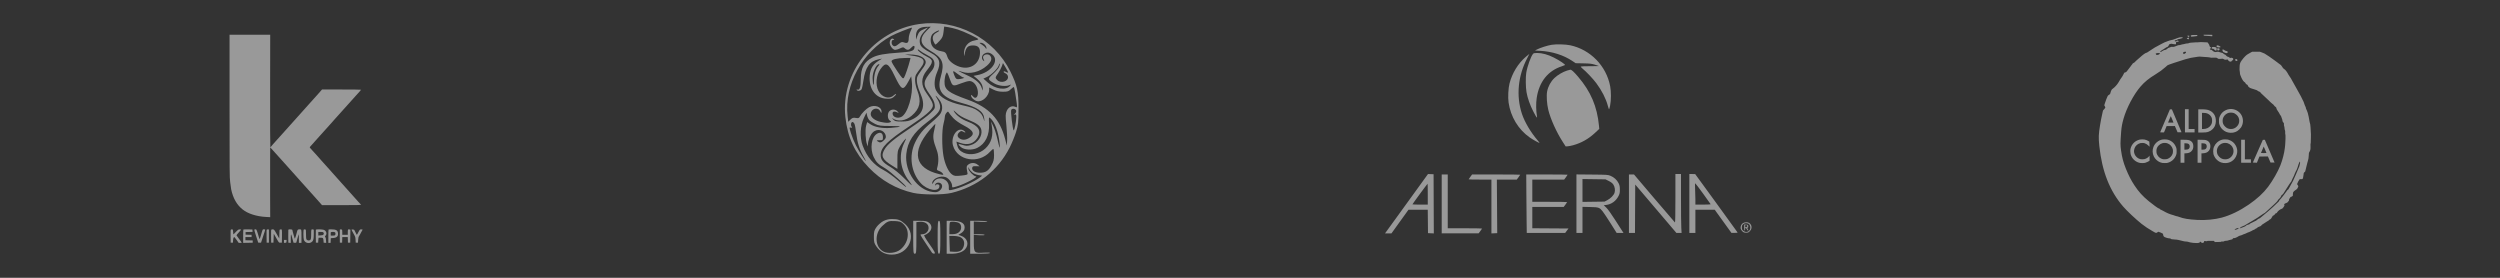 <svg width="1296" height="144" viewBox="0 0 1296 144" fill="none" xmlns="http://www.w3.org/2000/svg">
<rect x="0" y="0" width="1296" height="144" fill="#333333" stroke="none"/>
<g opacity="0.5">
<path fill-rule="evenodd" clip-rule="evenodd" d="M119 54.792C119 90.101 119.013 91.698 119.325 94.418C119.504 95.977 119.738 97.666 119.845 98.171C120.815 102.774 122.769 106.195 125.801 108.604C128.56 110.796 133.013 112.211 137.976 112.471L140.075 112.582L140.031 101.076C140.007 94.747 140.007 86.603 140.031 82.978L140.075 76.387L142.493 79.053C145.914 82.826 145.982 82.902 147.38 84.476C148.072 85.257 148.679 85.933 148.727 85.978C148.803 86.05 154.598 92.531 156.028 94.143C156.305 94.455 156.607 94.794 156.7 94.896C156.792 94.998 158.114 96.472 159.637 98.171C161.16 99.871 162.579 101.449 162.792 101.679C163.004 101.908 164.025 103.053 165.06 104.222L166.943 106.348L177.061 106.352C186.019 106.355 187.731 106.294 187.053 105.993C186.983 105.963 186.36 105.299 185.668 104.518C184.975 103.737 184.333 103.016 184.24 102.914C184.148 102.813 183.609 102.212 183.043 101.578C176.133 93.842 172.609 89.905 171.981 89.219C171.889 89.119 171.36 88.518 170.806 87.885C169.724 86.649 168.748 85.565 167.513 84.227C166.843 83.502 166.115 82.683 163.585 79.811C163.308 79.497 162.648 78.776 162.119 78.211C161.591 77.645 161.01 76.994 160.829 76.765C160.5 76.35 160.5 76.348 160.866 75.942C161.068 75.718 161.8 74.898 162.493 74.119C163.186 73.339 163.828 72.621 163.921 72.522C164.058 72.375 165.779 70.453 166.439 69.708C166.721 69.391 169.45 66.366 169.63 66.172C169.722 66.072 170.289 65.44 170.89 64.766C171.49 64.093 172.057 63.461 172.149 63.361C172.241 63.261 172.574 62.879 172.889 62.512C173.204 62.144 174.079 61.167 174.835 60.34C175.591 59.514 176.505 58.499 176.866 58.086C177.227 57.672 177.563 57.296 177.612 57.251C177.661 57.205 178.943 55.776 180.461 54.077C181.979 52.378 183.262 50.95 183.311 50.904C183.36 50.858 183.966 50.181 184.657 49.4C185.349 48.62 186.198 47.68 186.545 47.313C186.891 46.945 187.176 46.588 187.177 46.519C187.178 46.45 182.623 46.394 177.055 46.394H166.931L166.401 47.02C165.683 47.869 165.105 48.521 164.367 49.317C164.027 49.684 162.238 51.676 160.393 53.743C158.548 55.81 156.999 57.539 156.952 57.584C156.904 57.63 155.356 59.359 153.512 61.426C151.667 63.493 150.118 65.222 150.068 65.268C150.018 65.314 149.041 66.403 147.897 67.689C146.753 68.975 145.47 70.404 145.045 70.863C144.62 71.322 143.706 72.336 143.013 73.115C142.321 73.895 141.614 74.684 141.443 74.869C141.272 75.054 140.942 75.45 140.709 75.748C140.477 76.047 140.22 76.291 140.138 76.291C140.051 76.291 140.006 64.087 140.032 47.146L140.075 18H129.537H119V54.792ZM119.71 119.018C119.546 119.124 119.507 119.936 119.542 122.485L119.588 125.814H120.175H120.763L120.814 124.648C120.86 123.575 121.134 122.891 121.517 122.891C121.579 122.891 122.101 123.567 122.676 124.394L123.722 125.897H124.561C125.54 125.897 125.596 126.073 123.907 123.825C123.223 122.915 122.634 122.088 122.597 121.988C122.56 121.887 123.095 121.214 123.785 120.491C124.476 119.769 124.995 119.102 124.937 119.011C124.88 118.919 124.519 118.879 124.135 118.922C123.54 118.988 123.288 119.156 122.436 120.05C121.885 120.628 121.322 121.217 121.183 121.359C120.958 121.589 120.922 121.474 120.847 120.291C120.767 119.026 120.744 118.964 120.343 118.922C120.113 118.898 119.828 118.942 119.71 119.018ZM126.169 118.989C126.105 119.053 126.053 120.635 126.053 122.505V125.906L128.53 125.86L131.007 125.814V125.229V124.644L129.118 124.597L127.228 124.55V123.72V122.891H128.824H130.419V122.312V121.734L128.866 121.686L127.312 121.638V120.97V120.302L129.127 120.254L130.942 120.207L130.891 119.586L130.839 118.966L128.562 118.919C127.31 118.894 126.233 118.925 126.169 118.989ZM131.837 119.096C131.792 119.214 132.233 120.774 132.817 122.562L133.88 125.814H134.597H135.313L136.032 123.642C137.166 120.217 137.472 119.243 137.472 119.056C137.472 118.96 137.184 118.882 136.831 118.882C136.108 118.882 136.213 118.666 135.187 122.264C134.932 123.16 134.663 123.893 134.589 123.893C134.516 123.893 134.408 123.686 134.35 123.433C134.064 122.184 133.041 119.118 132.875 119.01C132.569 118.811 131.927 118.865 131.837 119.096ZM138.35 119.018C138.186 119.124 138.147 119.936 138.182 122.485L138.228 125.814H138.815H139.403V122.39V118.966L138.983 118.922C138.752 118.898 138.467 118.942 138.35 119.018ZM140.701 119.022C140.537 119.125 140.498 119.934 140.533 122.485L140.579 125.814H141.166H141.754L141.838 123.475L141.922 121.137L142.578 122.306C142.938 122.949 143.548 124.001 143.933 124.644C144.632 125.811 144.635 125.814 145.377 125.814H146.12L146.166 122.427C146.215 118.749 146.208 118.719 145.285 118.95C144.872 119.053 144.87 119.063 144.824 121.348L144.777 123.642L144.334 122.891C144.09 122.477 143.684 121.763 143.432 121.304C142.582 119.76 142.292 119.301 142.032 119.091C141.741 118.856 141.023 118.818 140.701 119.022ZM149.47 119.096C149.424 119.213 149.408 120.773 149.433 122.561L149.479 125.814L150.109 125.865L150.738 125.917V123.619C150.738 121.182 150.86 120.968 151.296 122.64C151.44 123.191 151.695 124.131 151.863 124.728L152.169 125.814L152.859 125.864C153.406 125.904 153.568 125.851 153.639 125.613C153.689 125.448 153.959 124.458 154.241 123.414C154.522 122.369 154.794 121.473 154.844 121.423C154.895 121.373 154.936 122.359 154.936 123.614V125.897H155.608H156.28V122.491C156.28 118.746 156.319 118.879 155.217 118.885C154.456 118.888 154.254 119.072 154.005 119.989C153.884 120.437 153.623 121.404 153.425 122.139C153.038 123.58 152.839 123.937 152.696 123.45C151.986 121.039 151.578 119.537 151.578 119.334C151.578 119.009 151.219 118.882 150.299 118.882C149.847 118.882 149.52 118.966 149.47 119.096ZM157.497 118.993C157.224 119.102 157.208 123.096 157.476 124.155C157.946 126.013 160.435 126.634 161.834 125.243C162.49 124.59 162.659 123.775 162.66 121.265L162.661 119.055L162.242 118.951C161.363 118.731 161.318 118.849 161.315 121.341C161.312 123.877 161.182 124.357 160.427 124.606C159.811 124.81 158.99 124.477 158.785 123.939C158.7 123.718 158.631 122.535 158.631 121.311C158.631 119.435 158.589 119.069 158.365 118.983C158.063 118.868 157.801 118.871 157.497 118.993ZM163.744 119.096C163.698 119.213 163.682 120.773 163.707 122.561L163.753 125.814H164.34H164.928L165.012 124.517C165.058 123.804 165.153 123.222 165.222 123.223C165.291 123.224 165.745 123.226 166.23 123.227C167.476 123.231 167.601 123.354 167.699 124.68L167.783 125.814L168.435 125.867L169.087 125.92L169.009 124.574C168.953 123.62 168.846 123.137 168.641 122.911C168.366 122.609 168.373 122.571 168.781 122.133C169.699 121.148 169.096 119.469 167.694 119.104C166.626 118.826 163.85 118.82 163.744 119.096ZM170.33 118.993C170.268 119.055 170.218 120.633 170.218 122.501V125.897H170.798H171.379L171.428 124.686L171.477 123.475L172.661 123.392C174.595 123.255 175.351 122.536 175.22 120.957C175.088 119.373 174.276 118.905 171.631 118.889C170.977 118.885 170.391 118.932 170.33 118.993ZM176.17 119.096C176.125 119.213 176.108 120.773 176.134 122.561L176.179 125.814H176.767H177.355L177.403 124.352L177.452 122.891H178.866H180.28L180.329 124.352L180.377 125.814H180.965H181.553L181.598 122.435L181.644 119.057L181.221 118.952C180.407 118.749 180.293 118.924 180.293 120.38V121.721H178.866H177.439V120.403C177.439 119.355 177.384 119.064 177.173 118.983C176.733 118.816 176.258 118.869 176.17 119.096ZM182.238 119.027C182.199 119.091 182.631 119.968 183.2 120.975C184.211 122.764 184.237 122.842 184.321 124.31L184.408 125.814H184.995H185.583L185.667 124.394C185.737 123.212 185.829 122.856 186.213 122.268C186.467 121.879 186.675 121.52 186.675 121.469C186.675 121.419 186.973 120.854 187.337 120.214L188 119.051L187.589 118.948C186.765 118.743 186.453 118.989 185.772 120.387C185.414 121.121 185.068 121.721 185.004 121.721C184.94 121.721 184.651 121.214 184.363 120.594C184.075 119.974 183.768 119.363 183.68 119.236C183.513 118.993 182.363 118.826 182.238 119.027ZM167.603 120.481C167.929 120.805 167.94 121.224 167.633 121.641C167.452 121.889 167.134 121.974 166.206 122.026L165.012 122.093V121.156V120.218H166.176C167.009 120.218 167.414 120.293 167.603 120.481ZM173.587 120.391C173.806 120.508 173.911 120.739 173.91 121.101C173.905 121.988 173.711 122.135 172.534 122.137L171.477 122.139L171.425 121.41C171.396 121.009 171.412 120.577 171.462 120.45C171.569 120.171 173.095 120.129 173.587 120.391ZM147.212 125.155V125.917L147.842 125.865C148.453 125.815 148.473 125.793 148.523 125.104L148.575 124.394H147.893H147.212V125.155Z" fill="white"/>
</g>
<g opacity="0.5">
<path fill-rule="evenodd" clip-rule="evenodd" d="M1142.3 18.129C1142.3 18.201 1142.36 18.32 1142.45 18.393C1142.58 18.511 1142.76 18.534 1143.89 18.576C1144.6 18.602 1145.36 18.656 1145.58 18.694C1145.79 18.733 1146.17 18.766 1146.41 18.769L1146.86 18.774V18.432V18.09L1146.48 18.045C1146.28 18.021 1145.25 18 1144.2 18C1142.4 17.999 1142.3 18.006 1142.3 18.129ZM1136.11 18.249C1136.06 18.305 1135.96 18.352 1135.89 18.352C1135.7 18.352 1135.64 18.587 1135.76 18.826C1135.83 18.985 1135.89 19.016 1136.06 18.997C1136.18 18.985 1136.58 18.959 1136.95 18.94C1137.32 18.921 1137.66 18.876 1137.7 18.84C1137.73 18.804 1138.01 18.774 1138.32 18.774C1138.94 18.774 1139.09 18.689 1139.09 18.347V18.14L1137.65 18.143C1136.47 18.145 1136.19 18.165 1136.11 18.249ZM1133.89 18.584C1133.89 18.635 1133.99 18.777 1134.12 18.901C1134.3 19.072 1134.42 19.126 1134.62 19.126H1134.89V18.809V18.492H1134.39C1134.02 18.492 1133.89 18.517 1133.89 18.584ZM1129.98 19.373C1129.32 19.517 1128.71 19.728 1127.68 20.158C1126.85 20.504 1126.02 20.735 1124.84 20.954C1124.58 21.001 1124.17 21.145 1123.91 21.274C1123.66 21.404 1123.24 21.561 1122.99 21.624C1122.73 21.687 1122.31 21.848 1122.06 21.982C1121.8 22.116 1121.05 22.499 1120.38 22.833C1117.96 24.047 1115.93 25.25 1114.02 26.597C1113.17 27.192 1112.87 27.368 1112.69 27.368C1112.27 27.368 1110.74 28.468 1109.27 29.835C1108.8 30.272 1108.06 30.913 1107.63 31.261C1107.19 31.614 1106.79 32 1106.72 32.136C1106.62 32.322 1106.47 32.433 1106.1 32.603C1105.64 32.813 1105.6 32.855 1105.35 33.311C1105.2 33.577 1104.99 33.844 1104.89 33.903C1104.78 33.965 1104.64 34.147 1104.57 34.334C1104.49 34.525 1104.21 34.892 1103.89 35.23C1103.6 35.545 1103.18 36.08 1102.96 36.42C1102.52 37.119 1102.12 37.455 1101.58 37.595L1101.23 37.684L1100.74 38.672C1100.43 39.304 1100.08 39.874 1099.78 40.258C1099.35 40.809 1099.1 41.206 1098.26 42.653C1097.54 43.883 1096.22 45.347 1095.19 46.033C1094.89 46.24 1094.72 46.414 1094.6 46.653C1094.37 47.107 1094.09 47.889 1093.99 48.369C1093.9 48.764 1093.9 48.771 1093.33 49.139C1092.88 49.429 1092.72 49.579 1092.6 49.832C1092.21 50.585 1091.53 52.375 1091.13 53.671L1090.86 54.582L1091.14 55.086C1091.29 55.363 1091.42 55.638 1091.42 55.696C1091.42 55.862 1090.75 56.76 1090.47 56.971C1090.26 57.129 1090.2 57.233 1090.13 57.568C1090.09 57.79 1089.91 58.591 1089.74 59.346C1089.34 61.102 1088.99 62.928 1088.68 64.841C1087.89 69.638 1087.83 71.383 1088.29 75.688C1089.69 88.883 1093.68 99.02 1100.67 107.103C1102.65 109.393 1107.2 113.669 1110.18 116.031C1111.88 117.378 1113.85 118.69 1115.8 119.776C1116.29 120.043 1116.83 120.359 1117.03 120.479C1117.3 120.655 1117.45 120.698 1117.76 120.698C1118.12 120.698 1118.17 120.676 1118.43 120.416C1118.6 120.25 1118.78 120.134 1118.88 120.134C1119.13 120.134 1121.08 120.957 1121.21 121.116C1121.28 121.193 1121.35 121.439 1121.38 121.663C1121.49 122.576 1121.76 122.828 1123.04 123.238C1123.72 123.456 1124.11 123.539 1124.57 123.566C1125.08 123.596 1125.21 123.627 1125.27 123.729C1125.4 123.976 1125.89 124.08 1127.23 124.145C1128.25 124.195 1128.7 124.252 1129.47 124.428C1130.75 124.723 1131.17 124.824 1131.93 125.027C1132.38 125.147 1132.76 125.199 1133.22 125.202C1133.63 125.204 1133.97 125.245 1134.13 125.312C1134.27 125.371 1134.78 125.517 1135.26 125.637C1136.17 125.863 1137.62 126.005 1138.98 126C1139.73 125.997 1140.32 125.822 1140.36 125.591C1140.44 125.186 1140.65 125.187 1141.05 125.593C1141.35 125.899 1141.38 125.91 1141.79 125.91C1142.17 125.91 1142.23 125.889 1142.39 125.701C1142.49 125.586 1142.59 125.361 1142.62 125.201L1142.67 124.911L1143 124.955C1143.92 125.078 1144.15 125.08 1144.19 124.965C1144.23 124.867 1144.45 124.853 1145.92 124.853H1147.61L1147.93 125.176L1148.25 125.498L1148.78 125.452C1149.37 125.4 1150.08 125.392 1150.75 125.428C1151.09 125.447 1151.22 125.425 1151.33 125.329C1151.44 125.229 1151.6 125.206 1152.18 125.206C1152.85 125.206 1152.9 125.194 1153.06 125.029C1153.21 124.871 1153.28 124.853 1153.77 124.853C1154.36 124.853 1155.22 124.667 1155.67 124.445C1155.82 124.371 1156.16 124.29 1156.43 124.266C1157.02 124.214 1157.33 124.056 1157.5 123.707C1157.63 123.446 1157.63 123.445 1158.07 123.445C1158.42 123.445 1158.65 123.388 1159.22 123.151C1159.61 122.989 1160.04 122.767 1160.17 122.659C1160.51 122.37 1160.73 122.27 1161.49 122.075C1162.17 121.901 1162.47 121.78 1162.82 121.543C1162.92 121.477 1163.14 121.4 1163.32 121.373C1163.5 121.347 1163.8 121.235 1164 121.127C1164.51 120.843 1165.4 120.465 1166.09 120.237C1166.42 120.129 1166.89 119.915 1167.12 119.761C1167.55 119.475 1168.21 119.163 1168.68 119.011C1168.83 118.964 1168.98 118.865 1169.02 118.791C1169.11 118.636 1169.45 118.444 1169.64 118.444C1169.71 118.444 1169.93 118.286 1170.12 118.093C1170.39 117.821 1170.58 117.71 1170.94 117.594C1171.71 117.347 1172.13 117.122 1172.28 116.87C1172.46 116.576 1172.61 116.458 1173.87 115.681C1174.43 115.328 1175.06 114.919 1175.27 114.773C1175.47 114.626 1175.72 114.485 1175.82 114.459C1175.92 114.434 1176 114.39 1176 114.362C1176 114.234 1176.55 113.791 1176.81 113.704C1177.17 113.587 1177.52 113.157 1177.91 112.37C1178.14 111.903 1178.22 111.81 1178.45 111.718C1178.59 111.659 1178.76 111.611 1178.81 111.611C1178.87 111.611 1179.07 111.397 1179.25 111.136C1179.65 110.58 1179.67 110.567 1180 110.512C1180.21 110.477 1180.28 110.417 1180.43 110.143C1180.83 109.388 1181.98 108.494 1182.9 108.224C1183.17 108.146 1183.28 108.046 1183.74 107.44C1184.31 106.694 1184.36 106.534 1184.17 106.081C1184.07 105.847 1184.07 105.834 1184.26 105.705C1184.54 105.508 1185.12 105.229 1185.45 105.131C1185.64 105.076 1185.79 104.974 1185.86 104.853C1185.92 104.747 1186.12 104.522 1186.3 104.351C1186.6 104.063 1186.62 104.015 1186.62 103.684C1186.62 103.37 1186.67 103.248 1187.03 102.686C1187.43 102.066 1187.45 102.044 1187.76 101.997C1187.99 101.961 1188.15 101.878 1188.35 101.681L1188.62 101.414V100.735C1188.62 100.321 1188.65 99.966 1188.71 99.828C1188.9 99.39 1189.37 98.885 1189.79 98.685C1190 98.58 1190.37 98.316 1190.6 98.097C1190.94 97.77 1191.06 97.598 1191.25 97.123L1191.47 96.546L1191.32 96.242C1191.23 96.075 1191.08 95.835 1190.98 95.709L1190.81 95.479L1190.97 95.04C1191.2 94.412 1191.51 93.822 1191.87 93.315L1192.19 92.875H1192.82C1193.34 92.875 1193.47 92.851 1193.63 92.731C1193.84 92.564 1193.96 92.209 1193.96 91.728C1193.96 91.543 1194.01 91.277 1194.07 91.138C1194.13 90.996 1194.18 90.672 1194.18 90.398C1194.18 89.8 1194.35 89.43 1194.75 89.156C1194.9 89.051 1195.03 88.92 1195.03 88.865C1195.03 88.668 1195.55 86.558 1195.79 85.725C1195.93 85.26 1196.07 84.706 1196.1 84.493C1196.14 84.279 1196.26 83.835 1196.38 83.505C1196.68 82.654 1196.81 81.822 1196.87 80.407C1196.91 79.311 1196.94 79.151 1197.07 78.963C1197.67 78.116 1197.83 77.408 1197.77 75.833C1197.73 74.907 1197.74 74.601 1197.83 74.35C1197.9 74.118 1197.92 73.749 1197.91 72.976C1197.9 72.395 1197.93 71.634 1197.97 71.285C1198.05 70.627 1197.98 68.939 1197.78 66.003C1197.67 64.523 1197.63 64.231 1197.34 63.343C1197.25 63.043 1197.15 62.583 1197.14 62.322C1197.1 61.765 1196.61 59.438 1196.35 58.562C1196.16 57.928 1195.6 56.542 1195.42 56.269C1195.36 56.182 1195.32 55.981 1195.32 55.822C1195.32 55.514 1195.24 55.314 1195.02 55.081C1194.95 55.001 1194.79 54.605 1194.68 54.2C1194.56 53.796 1194.36 53.193 1194.22 52.861C1193.74 51.685 1192.04 48.458 1190.72 46.21C1189.65 44.401 1188.83 42.936 1188.35 41.983C1187.76 40.817 1187.42 40.254 1187 39.727C1186.81 39.496 1186.52 39.037 1186.34 38.708C1185.61 37.305 1184.82 36.254 1184.22 35.879C1183.68 35.537 1183.37 35.194 1183.02 34.533C1182.71 33.959 1182.26 33.491 1181.77 33.246C1181.58 33.152 1181.38 33.012 1181.33 32.934C1181.27 32.855 1181.02 32.66 1180.77 32.5C1180.52 32.34 1179.74 31.766 1179.04 31.224C1177.8 30.263 1174.6 28.089 1173.92 27.746C1173.73 27.652 1173.11 27.401 1172.54 27.189L1171.5 26.804H1169.54H1167.57L1166.76 27.231C1165.25 28.02 1164.68 28.406 1163.88 29.195C1162.71 30.343 1161.33 32.258 1161.29 32.781C1161.27 32.934 1161.23 33.131 1161.18 33.22C1161.07 33.424 1161.05 33.67 1161 35.2C1160.97 36.099 1160.98 36.49 1161.04 36.604C1161.09 36.691 1161.14 37.12 1161.16 37.558C1161.19 38.468 1161.36 39.039 1161.97 40.328C1162.62 41.67 1163.15 42.383 1163.73 42.679C1163.87 42.749 1163.96 42.874 1164.02 43.055C1164.12 43.39 1164.49 43.76 1164.86 43.884C1165.11 43.967 1165.15 44.024 1165.31 44.416C1165.41 44.692 1165.58 44.956 1165.76 45.126C1166.1 45.451 1166.96 45.893 1167.26 45.893C1167.37 45.893 1167.78 46.015 1168.15 46.166C1168.53 46.315 1169.08 46.497 1169.38 46.569C1169.76 46.664 1170 46.773 1170.23 46.958C1170.6 47.254 1171.02 47.474 1171.35 47.545C1171.6 47.597 1171.94 47.941 1171.94 48.138C1171.94 48.207 1172.17 48.426 1172.46 48.642C1172.74 48.853 1174.08 50.107 1175.43 51.429C1177.15 53.107 1177.97 53.861 1178.14 53.922C1178.32 53.985 1178.45 54.108 1178.61 54.361C1178.83 54.737 1179.61 55.503 1179.84 55.574C1179.93 55.603 1179.99 55.707 1180.02 55.896C1180.1 56.4 1180.35 56.921 1180.75 57.449C1181.21 58.065 1181.72 58.904 1181.89 59.346C1181.95 59.521 1182.12 59.76 1182.26 59.878C1182.46 60.051 1182.53 60.192 1182.64 60.616C1182.71 60.904 1182.87 61.342 1182.99 61.589C1183.14 61.902 1183.2 62.149 1183.2 62.401C1183.2 62.853 1183.39 63.257 1183.73 63.561C1183.99 63.789 1183.99 63.809 1183.99 64.265C1183.98 64.892 1184.02 65.287 1184.14 65.486C1184.22 65.627 1184.27 65.981 1184.37 67.059C1184.38 67.175 1184.45 67.397 1184.52 67.552C1184.64 67.789 1184.66 67.964 1184.64 68.653C1184.63 69.231 1184.66 69.543 1184.73 69.71C1184.81 69.901 1184.82 70.344 1184.8 71.99C1184.78 73.175 1184.73 74.13 1184.69 74.264C1184.65 74.392 1184.63 74.548 1184.66 74.61C1184.68 74.673 1184.67 74.965 1184.63 75.259C1184.59 75.553 1184.51 76.253 1184.45 76.815C1184.16 79.374 1183.22 83.041 1182.15 85.725C1180.89 88.909 1178.15 93.703 1175.83 96.787C1173.36 100.071 1170.09 103.08 1165.71 106.094C1161.13 109.242 1156.16 111.637 1151.77 112.806C1148.05 113.798 1143.4 114.241 1139.13 114.011C1134.59 113.766 1131.88 113.315 1129.57 112.422C1129.05 112.221 1128.63 112.104 1128.44 112.104C1128.25 112.104 1128.02 112.04 1127.82 111.932C1127.65 111.838 1127.19 111.678 1126.8 111.577C1124.85 111.075 1123.13 110.35 1121.28 109.259C1120.87 109.013 1120.36 108.759 1120.16 108.695C1119.94 108.622 1119.77 108.517 1119.71 108.416C1119.6 108.214 1119.28 108.019 1119.05 108.019C1118.78 108.019 1115.96 105.97 1113.86 104.247C1110.73 101.672 1108.64 99.361 1106.51 96.112C1104.74 93.432 1103.47 90.944 1102.05 87.437C1100.76 84.263 1100.04 81.534 1099.55 77.977C1099.15 75.169 1099.16 74.342 1099.61 68.257C1099.8 65.755 1100.1 64.14 1100.86 61.459C1102.42 55.967 1106.13 48.949 1109.62 44.91C1111.75 42.437 1114.02 40.591 1117.59 38.435C1119.47 37.302 1121.11 36.097 1122.61 34.747C1123.1 34.311 1123.57 33.896 1123.66 33.826C1123.94 33.601 1129.11 31.856 1132.75 30.757C1134.85 30.122 1136.71 29.731 1138.52 29.545C1138.97 29.499 1139.37 29.433 1139.41 29.4C1139.51 29.305 1140.9 29.331 1141.76 29.445C1142.19 29.502 1142.88 29.55 1143.29 29.553C1143.71 29.555 1144.19 29.587 1144.36 29.624C1144.54 29.661 1144.94 29.708 1145.25 29.729C1145.56 29.749 1145.86 29.805 1145.92 29.852C1146.02 29.935 1146.21 29.938 1148.44 29.882C1148.85 29.871 1149.01 29.895 1149.11 29.983C1149.19 30.045 1149.37 30.135 1149.51 30.182C1149.66 30.229 1149.81 30.328 1149.85 30.402C1149.92 30.522 1150.01 30.537 1150.67 30.537C1151.07 30.537 1151.57 30.501 1151.76 30.457C1152.19 30.359 1152.34 30.392 1152.87 30.711C1153.25 30.936 1153.34 30.96 1153.81 30.96C1154.1 30.96 1154.35 30.928 1154.38 30.89C1154.45 30.773 1154.81 30.81 1154.93 30.947C1155 31.017 1155.09 31.168 1155.13 31.282C1155.17 31.407 1155.35 31.578 1155.56 31.717C1155.85 31.901 1156 31.946 1156.3 31.946C1156.69 31.946 1156.83 31.862 1156.86 31.615C1156.87 31.545 1157.06 31.392 1157.27 31.275L1157.65 31.061L1157.68 30.657C1157.69 30.319 1157.68 30.248 1157.57 30.216C1157.5 30.195 1157.32 30.116 1157.18 30.041C1156.86 29.874 1156.53 29.865 1156.3 30.017C1156.13 30.125 1156.11 30.121 1155.87 29.912C1155.55 29.629 1155.14 29.425 1154.79 29.37C1154.55 29.332 1154.42 29.236 1153.99 28.769C1153.56 28.304 1153.44 28.213 1153.26 28.213C1153.09 28.213 1152.96 28.139 1152.74 27.91C1152.32 27.467 1152.27 27.444 1151.65 27.335C1151.34 27.281 1150.86 27.139 1150.6 27.02C1150.04 26.772 1149.72 26.751 1148.99 26.916C1148.58 27.008 1148.43 27.013 1148.14 26.944C1147.7 26.841 1147.01 26.409 1146.76 26.081C1146.6 25.871 1146.52 25.831 1146.21 25.801C1145.98 25.779 1145.8 25.716 1145.7 25.625C1145.51 25.436 1145.59 25.208 1145.86 25.15C1145.97 25.125 1146.12 25.042 1146.19 24.965C1146.35 24.783 1146.28 24.655 1145.84 24.374C1145.58 24.206 1145.5 24.112 1145.47 23.916C1145.38 23.382 1145.09 22.817 1144.61 22.255L1144.38 21.979L1143.39 21.926C1140.99 21.798 1140.57 21.793 1139.96 21.883C1139.38 21.969 1139.03 21.982 1138.24 21.948C1137.94 21.935 1137.22 21.988 1135.63 22.14C1135.21 22.181 1134.9 22.253 1134.71 22.355C1134.53 22.453 1134.3 22.507 1134.07 22.507C1133.64 22.507 1132.83 22.639 1132.64 22.742C1132.56 22.783 1132.34 22.842 1132.14 22.871C1131.95 22.901 1131.59 22.954 1131.36 22.989C1131.12 23.023 1130.83 23.1 1130.71 23.159C1130.44 23.298 1129.83 23.423 1129.43 23.423C1129.21 23.423 1128.97 23.494 1128.68 23.638C1128.44 23.757 1127.92 23.961 1127.52 24.093C1126.85 24.316 1126.75 24.33 1126.16 24.292C1125.52 24.253 1125.51 24.255 1125.03 24.507C1124.76 24.651 1124.45 24.761 1124.32 24.761C1124.15 24.761 1124.02 24.822 1123.87 24.98C1123.76 25.1 1123.46 25.34 1123.22 25.513C1122.86 25.771 1122.69 25.84 1122.31 25.893C1122.02 25.934 1121.74 26.026 1121.58 26.133C1121.43 26.228 1121.2 26.344 1121.06 26.39C1120.92 26.436 1120.71 26.58 1120.58 26.709C1120.33 26.955 1120.15 26.998 1119.91 26.868C1119.77 26.793 1119.77 26.787 1119.97 26.579C1120.23 26.307 1121.04 25.76 1121.61 25.478C1121.85 25.358 1122.1 25.186 1122.18 25.096C1122.25 25.006 1122.41 24.889 1122.54 24.837C1122.67 24.785 1122.9 24.651 1123.06 24.54C1123.21 24.43 1123.4 24.339 1123.48 24.339C1123.72 24.339 1124.04 23.994 1124.31 23.459L1124.57 22.943L1125.06 22.788C1125.57 22.624 1125.65 22.626 1126.51 22.827C1126.79 22.891 1127.24 22.948 1127.51 22.954L1128.01 22.965L1128.03 22.419C1128.06 21.745 1128.15 21.651 1128.81 21.67C1129.3 21.685 1129.4 21.644 1129.4 21.42C1129.4 21.197 1129.24 21.088 1128.86 21.046C1128.57 21.012 1128.52 21.029 1128.3 21.265C1128.16 21.406 1128 21.521 1127.94 21.521C1127.81 21.521 1127.26 21.31 1127.26 21.26C1127.26 21.241 1127.36 21.134 1127.48 21.021C1127.65 20.867 1127.77 20.817 1127.98 20.817C1128.29 20.817 1128.72 20.63 1128.93 20.402C1129.04 20.284 1129.15 20.253 1129.48 20.253C1129.7 20.253 1129.91 20.222 1129.93 20.183C1129.96 20.144 1130.05 20.113 1130.13 20.113C1130.22 20.113 1130.41 20.049 1130.56 19.972C1130.7 19.894 1130.93 19.831 1131.07 19.831C1131.42 19.831 1131.71 19.489 1131.44 19.387C1131.18 19.288 1130.39 19.28 1129.98 19.373ZM1134.25 19.591C1133.83 19.703 1133.59 19.863 1133.65 20.002C1133.7 20.144 1134.16 20.324 1134.46 20.324H1134.74V19.901C1134.74 19.669 1134.72 19.481 1134.69 19.483C1134.66 19.486 1134.46 19.534 1134.25 19.591ZM1149.23 23.566C1149.09 23.619 1149.07 23.684 1149.07 23.947C1149.07 24.223 1149.09 24.278 1149.26 24.364C1149.65 24.56 1150.02 24.62 1150.58 24.575C1151.09 24.534 1151.13 24.517 1151.13 24.377C1151.13 24.193 1150.86 23.982 1150.26 23.7C1149.81 23.49 1149.51 23.452 1149.23 23.566ZM1146.7 24.485C1146.62 24.572 1146.57 24.734 1146.57 24.938V25.255H1146.99C1147.4 25.255 1147.41 25.255 1147.95 25.747C1148.38 26.131 1148.55 26.241 1148.72 26.241C1148.89 26.241 1148.95 26.199 1149.03 25.996C1149.14 25.751 1149.17 25.137 1149.1 24.857C1149.02 24.573 1148.23 24.337 1147.39 24.345C1146.93 24.35 1146.8 24.375 1146.7 24.485ZM1149.42 25.497C1149.42 25.886 1149.45 25.966 1149.58 26.061C1149.81 26.221 1150.13 26.195 1150.4 25.991C1150.59 25.842 1150.63 25.764 1150.63 25.544C1150.63 25.151 1150.48 25.043 1149.9 25.043H1149.42V25.497ZM1152.09 25.784C1152.02 25.952 1152.2 26.535 1152.38 26.78C1152.49 26.914 1152.69 27.051 1152.9 27.123C1153.08 27.19 1153.41 27.323 1153.62 27.42C1154.03 27.611 1154.36 27.606 1154.67 27.404C1154.8 27.319 1154.84 27.231 1154.84 27.019C1154.84 26.708 1154.69 26.522 1154.45 26.522C1154.06 26.522 1153.09 26.081 1152.85 25.792C1152.72 25.639 1152.14 25.633 1152.09 25.784ZM1133.2 26.916C1133.31 27.192 1133.24 27.337 1132.85 27.632C1132.55 27.865 1132.4 27.931 1132.19 27.931C1131.7 27.931 1131.46 27.419 1131.83 27.145C1132.24 26.832 1133.11 26.686 1133.2 26.916ZM1119.6 27.773C1119.42 28.194 1119.07 28.38 1118.29 28.471C1117.96 28.51 1117.94 28.501 1117.72 28.24C1117.48 27.951 1117.44 27.79 1117.6 27.79C1117.65 27.79 1117.77 27.728 1117.86 27.652C1118.01 27.532 1118.14 27.513 1118.87 27.511L1119.71 27.509L1119.6 27.773ZM1158.81 30.655C1158.72 30.744 1158.76 31.282 1158.87 31.437C1158.96 31.569 1159.05 31.594 1159.4 31.594H1159.83V31.247C1159.83 30.956 1159.8 30.876 1159.64 30.754C1159.46 30.611 1158.91 30.547 1158.81 30.655ZM1155.87 56.53C1155.09 56.612 1154.5 56.783 1153.73 57.158C1152.46 57.779 1151.53 58.698 1150.92 59.945C1150.39 61.02 1150.31 61.362 1150.32 62.727C1150.32 63.809 1150.33 63.931 1150.52 64.488C1150.88 65.56 1151.36 66.341 1152.11 67.066C1153.24 68.175 1154.58 68.754 1156.19 68.832C1157.5 68.897 1158.63 68.622 1159.79 67.951C1160.35 67.626 1161.32 66.694 1161.73 66.093C1163 64.198 1163.09 61.639 1161.95 59.628C1160.77 57.544 1158.29 56.28 1155.87 56.53ZM1132.68 62.622V68.644H1135.17H1137.67V67.764V66.883H1136.13H1134.6V61.741V56.599H1133.64H1132.68V62.622ZM1124.88 56.723C1124.7 57.016 1119.79 68.541 1119.83 68.581C1119.9 68.65 1121.75 68.688 1121.82 68.622C1121.85 68.594 1122.16 67.85 1122.52 66.97L1123.17 65.369L1125.31 65.35L1127.45 65.332L1128.15 66.953L1128.85 68.574H1129.87C1130.43 68.574 1130.9 68.561 1130.9 68.546C1130.9 68.531 1129.78 65.86 1128.41 62.611L1125.92 56.705L1125.42 56.684C1125.15 56.673 1124.9 56.691 1124.88 56.723ZM1139.59 62.692V68.715L1141.25 68.714C1143.19 68.714 1144 68.616 1144.93 68.27C1145.84 67.932 1146.31 67.634 1147 66.954C1147.89 66.073 1148.31 65.286 1148.58 63.999C1148.84 62.754 1148.69 61.097 1148.2 60.014C1147.68 58.842 1146.67 57.837 1145.47 57.298C1144.42 56.829 1143.32 56.671 1141.1 56.67L1139.59 56.67V62.692ZM1157.54 58.468C1158.26 58.638 1158.94 59.025 1159.55 59.625C1160.39 60.456 1160.82 61.464 1160.82 62.614C1160.82 63.791 1160.41 64.763 1159.55 65.618C1158.67 66.484 1157.72 66.881 1156.51 66.881C1155.29 66.881 1154.36 66.486 1153.45 65.583C1152.57 64.713 1152.2 63.846 1152.2 62.622C1152.2 61.889 1152.33 61.334 1152.64 60.711C1153.17 59.65 1154.31 58.747 1155.46 58.47C1156.01 58.339 1156.98 58.338 1157.54 58.468ZM1143.46 58.604C1144.55 58.797 1145.53 59.407 1146.09 60.239C1146.61 61.008 1146.74 61.473 1146.75 62.516C1146.75 63.592 1146.59 64.175 1146.06 64.958C1145.2 66.225 1143.87 66.873 1142.1 66.881L1141.51 66.883V62.692V58.501L1142.21 58.504C1142.59 58.505 1143.15 58.55 1143.46 58.604ZM1126.06 61.863C1126.45 62.78 1126.75 63.541 1126.73 63.553C1126.72 63.566 1126.08 63.567 1125.32 63.556L1123.92 63.537L1124.61 61.865C1124.99 60.945 1125.32 60.193 1125.34 60.194C1125.36 60.194 1125.68 60.946 1126.06 61.863ZM1109.34 72.341C1106.88 72.879 1105.08 74.625 1104.48 77.061C1104.3 77.791 1104.32 79.075 1104.51 79.858C1105.06 82.035 1106.72 83.739 1108.93 84.368C1109.66 84.579 1111.36 84.595 1112.08 84.399C1112.53 84.279 1113.98 83.614 1114.24 83.411C1114.35 83.322 1114.36 83.186 1114.35 81.995L1114.33 80.677L1114.08 81.008C1113.6 81.647 1112.62 82.255 1111.72 82.476C1111.14 82.619 1110.04 82.624 1109.52 82.486C1107.42 81.936 1105.99 79.84 1106.31 77.802C1106.53 76.352 1107.34 75.203 1108.56 74.583C1109.35 74.185 1109.71 74.102 1110.62 74.107C1111.28 74.111 1111.48 74.139 1111.89 74.292C1112.61 74.565 1113.12 74.891 1113.77 75.504L1114.36 76.059L1114.33 75.645C1114.31 75.417 1114.27 74.823 1114.25 74.326L1114.21 73.421L1113.78 73.151C1113.22 72.792 1112.45 72.484 1111.78 72.348C1111.12 72.214 1109.93 72.211 1109.34 72.341ZM1120.92 72.341C1118.9 72.738 1117.1 74.237 1116.36 76.129C1115.73 77.71 1115.8 79.517 1116.53 81.072C1117.14 82.376 1118.42 83.572 1119.77 84.112C1120.65 84.466 1121.03 84.528 1122.24 84.524C1123.28 84.52 1123.43 84.503 1123.98 84.324C1126.04 83.658 1127.47 82.249 1128.16 80.196C1128.34 79.639 1128.36 79.516 1128.36 78.435C1128.37 77.098 1128.29 76.76 1127.79 75.723C1126.92 73.935 1125.32 72.71 1123.35 72.336C1122.72 72.215 1121.55 72.217 1120.92 72.341ZM1152.25 72.347C1151.06 72.609 1150.13 73.1 1149.26 73.919C1148.6 74.539 1148.23 75.053 1147.86 75.856C1147.44 76.744 1147.32 77.325 1147.32 78.435C1147.33 79.559 1147.44 80.067 1147.89 81.015C1148.27 81.81 1148.61 82.27 1149.3 82.917C1150.56 84.1 1152.05 84.627 1153.89 84.545C1156.96 84.409 1159.38 82.137 1159.75 79.058C1159.89 77.893 1159.69 76.797 1159.12 75.653C1158.34 74.096 1157.08 73.034 1155.34 72.481C1154.82 72.317 1154.58 72.284 1153.73 72.264C1153.02 72.246 1152.6 72.27 1152.25 72.347ZM1130.4 78.4V84.352H1131.39H1132.39V81.932V79.513L1133.19 79.465C1134.52 79.385 1135.22 79.135 1135.93 78.485C1136.73 77.754 1137.06 76.86 1137.01 75.617C1136.95 74.451 1136.56 73.677 1135.72 73.11C1134.94 72.578 1134.2 72.448 1131.96 72.448H1130.4V78.4ZM1139.23 78.392V84.352H1140.23H1141.23V81.932V79.513L1141.99 79.469C1143.41 79.388 1144.24 79.058 1144.95 78.294C1145.56 77.641 1145.86 76.83 1145.86 75.826C1145.86 74.169 1145.03 73.052 1143.46 72.614C1143.14 72.525 1142.61 72.491 1141.14 72.466L1139.23 72.433V78.392ZM1161.82 78.4V84.352H1164.35H1166.88V83.471V82.591H1165.31H1163.75V77.519V72.448H1162.78H1161.82V78.4ZM1173.04 72.522C1173.02 72.566 1171.84 75.222 1170.44 78.424L1167.88 84.246L1168.33 84.291C1168.57 84.315 1169.04 84.338 1169.38 84.342L1169.98 84.349L1170.63 82.748L1171.29 81.147L1173.49 81.13L1175.68 81.114L1176.36 82.68L1177.04 84.246L1178.09 84.266C1178.67 84.276 1179.14 84.276 1179.14 84.266C1179.14 84.255 1178 81.599 1176.62 78.365L1174.1 72.483L1173.59 72.462C1173.28 72.449 1173.08 72.471 1173.04 72.522ZM1123.57 74.298C1124.28 74.553 1124.8 74.889 1125.29 75.406C1125.81 75.948 1126.22 76.678 1126.38 77.351C1126.53 78.012 1126.48 79.148 1126.27 79.754C1125.85 80.929 1124.8 81.967 1123.61 82.382C1122.99 82.597 1121.77 82.651 1121.14 82.492C1119.9 82.179 1118.93 81.41 1118.32 80.26C1117.96 79.58 1117.83 78.972 1117.88 78.118C1117.93 76.974 1118.31 76.144 1119.13 75.33C1119.69 74.783 1120.34 74.402 1121.07 74.207C1121.8 74.011 1122.89 74.05 1123.57 74.298ZM1154.84 74.264C1156.19 74.736 1157.21 75.71 1157.62 76.917C1158.16 78.538 1157.77 80.184 1156.55 81.391C1155.73 82.194 1154.75 82.591 1153.56 82.591C1152.3 82.591 1151.37 82.21 1150.49 81.331C1149.87 80.715 1149.55 80.17 1149.35 79.379C1148.92 77.725 1149.56 75.943 1150.94 74.939C1151.52 74.518 1151.82 74.369 1152.44 74.203C1153.1 74.027 1154.25 74.056 1154.84 74.264ZM1133.99 74.379C1134.49 74.497 1134.73 74.658 1134.94 75.038C1135.28 75.629 1135.21 76.537 1134.79 77.003C1134.42 77.425 1134.1 77.54 1133.19 77.576L1132.39 77.607V75.943V74.279L1132.98 74.28C1133.3 74.281 1133.76 74.325 1133.99 74.379ZM1142.7 74.357C1142.95 74.4 1143.26 74.504 1143.38 74.588C1144.07 75.043 1144.2 76.308 1143.64 76.982C1143.28 77.418 1142.95 77.539 1142.03 77.576L1141.23 77.607V75.943V74.279H1141.74C1142.02 74.279 1142.45 74.314 1142.7 74.357ZM1174.24 77.608C1174.62 78.509 1174.93 79.269 1174.93 79.298C1174.93 79.327 1174.29 79.351 1173.51 79.351C1172.73 79.351 1172.08 79.328 1172.08 79.301C1172.08 79.208 1173.47 75.97 1173.51 75.97C1173.53 75.971 1173.86 76.708 1174.24 77.608ZM1192.35 83.97C1192.42 84.224 1192.32 84.992 1192.21 85.16C1192.15 85.236 1192.11 85.444 1192.11 85.621C1192.11 85.867 1191.98 86.231 1191.57 87.172C1191.27 87.849 1190.61 89.416 1190.1 90.656C1189.17 92.925 1188.38 94.526 1187.1 96.727C1186.8 97.238 1186.48 97.803 1186.39 97.982C1186.27 98.222 1186.18 98.319 1186.04 98.347C1185.89 98.377 1185.71 98.588 1185.18 99.38C1184.82 99.928 1184.28 100.65 1184 100.984C1183.71 101.319 1183.16 102.016 1182.78 102.534C1182.4 103.052 1181.95 103.571 1181.79 103.687C1181.57 103.851 1181.51 103.933 1181.54 104.054C1181.57 104.18 1181.41 104.364 1180.7 105.04C1180.21 105.497 1179.16 106.504 1178.35 107.279C1177.55 108.054 1176.3 109.162 1175.57 109.742C1174.28 110.778 1172.8 112.007 1171.94 112.772C1171.69 112.986 1171.46 113.161 1171.42 113.161C1171.17 113.161 1170.39 113.626 1170.01 114.006C1169.63 114.373 1169.48 114.467 1168.84 114.714C1168.44 114.87 1167.82 115.176 1167.48 115.393C1167.13 115.611 1166.78 115.784 1166.69 115.779C1166.6 115.773 1166.49 115.84 1166.43 115.943C1166.26 116.195 1165.99 116.351 1165.61 116.409C1165.02 116.501 1164.58 116.707 1164.19 117.081C1163.93 117.331 1163.74 117.452 1163.56 117.481C1163.42 117.503 1163.25 117.571 1163.18 117.631C1163.11 117.692 1162.87 117.789 1162.64 117.849C1162.4 117.908 1162.01 118.05 1161.76 118.165C1161.23 118.408 1161.11 118.422 1161.11 118.239C1161.11 118.153 1161.23 118.035 1161.45 117.911C1161.63 117.805 1161.9 117.631 1162.04 117.525C1162.17 117.42 1162.49 117.281 1162.75 117.217C1163.24 117.093 1163.59 116.91 1165.1 115.964C1165.63 115.633 1166.8 114.944 1167.69 114.432C1169.56 113.366 1170.82 112.563 1172.07 111.631C1172.56 111.272 1173.09 110.916 1173.26 110.841C1173.78 110.617 1174.22 110.287 1175.01 109.536C1175.42 109.144 1176.01 108.603 1176.32 108.333C1176.64 108.064 1177.38 107.384 1177.97 106.822C1178.56 106.26 1179.37 105.483 1179.79 105.096C1180.36 104.559 1180.6 104.273 1180.8 103.898C1180.98 103.554 1181.16 103.335 1181.38 103.174C1181.56 103.046 1181.84 102.777 1182 102.575C1182.27 102.233 1182.7 101.453 1182.7 101.292C1182.7 101.253 1182.85 101.132 1183.02 101.022C1183.44 100.759 1183.59 100.573 1184.2 99.553C1184.49 99.08 1185.06 98.168 1185.48 97.527C1185.9 96.886 1186.47 95.981 1186.76 95.517C1187.04 95.053 1187.38 94.577 1187.51 94.46C1187.79 94.207 1187.98 93.837 1188.15 93.262C1188.22 93.03 1188.41 92.598 1188.59 92.303C1188.96 91.664 1189.39 90.716 1189.62 89.987C1189.72 89.696 1189.9 89.284 1190.03 89.071C1190.48 88.341 1190.91 87.362 1191.05 86.79C1191.25 85.944 1191.89 84.129 1192.06 83.947C1192.25 83.743 1192.3 83.747 1192.35 83.97ZM1160.42 118.399C1160.31 118.53 1160.11 118.693 1159.97 118.76C1159.64 118.924 1158.84 119.148 1158.6 119.148H1158.4L1158.59 118.903C1158.85 118.58 1159.84 118.19 1160.46 118.168L1160.63 118.162L1160.42 118.399Z" fill="white"/>
</g>
<g opacity="0.5">
<path fill-rule="evenodd" clip-rule="evenodd" d="M804.332 23.229C802.19 23.58 798.42 24.781 796.784 25.635L795.728 26.186L798.349 26.337C804.749 26.708 810.497 28.527 815.19 31.668L816.824 32.762L820.821 32.845C824.263 32.917 825.094 33.013 826.821 33.539C827.923 33.875 828.863 34.187 828.908 34.233C828.954 34.278 826.896 34.316 824.335 34.316C821.774 34.316 819.597 34.398 819.496 34.498C819.396 34.598 819.793 35.074 820.379 35.557C822.422 37.24 825.879 40.896 827.535 43.127C830.431 47.025 832.497 51.085 833.512 54.869C833.742 55.729 834.005 56.519 834.095 56.625C834.186 56.731 834.452 55.865 834.686 54.702C835.238 51.963 835.248 47.522 834.709 44.684C832.709 34.146 824.459 25.702 813.979 23.468C811.611 22.963 806.697 22.841 804.332 23.229ZM794.753 27.897C793.653 29.11 791.737 34.428 791.208 37.737C790.837 40.051 790.907 45.289 791.342 47.778C791.879 50.852 793.165 54.502 794.87 57.795C796.573 61.083 797.033 61.649 796.746 60.102C796.275 57.571 796.216 53.555 796.611 50.874C797.855 42.422 802.428 36.666 809.763 34.32C810.491 34.087 811.176 33.816 811.284 33.718C811.593 33.437 808.461 31.334 805.506 29.838C802.437 28.284 799.44 27.465 796.824 27.465C795.514 27.465 795.059 27.56 794.753 27.897ZM790.957 29.482C786.964 32.914 783.918 37.898 782.532 43.268C781.897 45.727 781.662 50.543 782.048 53.179C783.13 60.564 787.087 67.092 793.014 71.267C794.519 72.328 797.7 74.101 798.097 74.101C798.179 74.101 797.776 73.551 797.2 72.88C793.504 68.565 790.369 63.275 788.95 58.956C785.909 49.702 786.916 39.226 791.717 30.169C792.366 28.946 792.862 27.946 792.821 27.946C792.78 27.946 791.941 28.637 790.957 29.482ZM812.412 36.568C810.138 37.295 807.554 38.812 805.837 40.427C803.952 42.201 802.534 44.794 802.037 47.374C801.613 49.58 801.889 53.941 802.647 56.996C803.83 61.767 806.831 68.42 810.093 73.5L811.636 75.904L812.686 75.837C813.264 75.8 814.496 75.564 815.423 75.312C819.74 74.138 823.498 72.018 826.902 68.835L829.062 66.815L828.913 65.23C827.97 55.221 824.666 47.462 818.064 39.752C815.847 37.163 814.679 36.107 814.061 36.132C813.883 36.139 813.141 36.335 812.412 36.568ZM731.724 102.031C727.021 108.529 722.009 115.45 720.587 117.411L718 120.977H719.67H721.339L725.749 114.847L730.158 108.717H735.152L740.146 108.717L740.21 114.787L740.274 120.857L741.781 120.928L743.289 121L743.226 105.664L743.165 90.327L741.719 90.272L740.274 90.216L731.724 102.031ZM868.533 102.842C868.533 110.932 868.449 115.425 868.3 115.332C868.171 115.253 863.341 109.622 857.565 102.818L847.063 90.447H845.755H844.447V105.592V120.737H846.01H847.574L847.636 108.198L847.699 95.661L851.466 100.085C853.537 102.519 858.338 108.161 862.132 112.623L869.032 120.737H870.385H871.738L871.582 118.032C871.496 116.545 871.425 109.676 871.425 102.767L871.423 90.207H869.978H868.533V102.842ZM875.759 105.472V120.737H877.325H878.89V114.727V108.717H883.901H888.911L893.234 114.712L897.557 120.708L899.203 120.722C900.108 120.73 900.813 120.641 900.768 120.524C900.724 120.407 895.756 113.542 889.729 105.269L878.77 90.227L877.264 90.217L875.759 90.207V105.472ZM747.38 105.712V120.977L756.954 120.968L766.528 120.958L767.371 119.831C767.835 119.211 768.25 118.621 768.294 118.518C768.339 118.416 764.355 118.333 759.443 118.333H750.511V104.39V90.447H748.945H747.38V105.712ZM762.244 91.643C761.752 92.301 761.35 92.896 761.35 92.965C761.35 93.035 764.005 93.092 767.251 93.092H773.152V107.046V121L774.657 120.928L776.163 120.857L776.065 106.974L775.967 93.092H781.132H786.296L787.191 91.896C787.683 91.238 788.085 90.643 788.085 90.574C788.085 90.504 782.472 90.447 775.612 90.447H763.138L762.244 91.643ZM791.267 100.123C791.301 105.445 791.361 112.26 791.402 115.268L791.475 120.737H801.439H811.403L812.25 119.595L813.098 118.453L803.723 118.39L794.348 118.327V112.801V107.275H802.486H810.623L811.518 106.079C812.01 105.421 812.412 104.826 812.412 104.757C812.412 104.687 808.348 104.63 803.38 104.63H794.348V98.861V93.092H802.606H810.864L811.759 91.896C812.251 91.238 812.653 90.643 812.653 90.574C812.653 90.504 807.828 90.447 801.93 90.447H791.206L791.267 100.123ZM817.229 105.577V120.737H818.795H820.361V113.985V107.233L824.275 107.316C828.858 107.413 829.184 107.527 830.851 109.626C831.452 110.382 833.321 113.191 835.004 115.868L838.064 120.736L839.838 120.736L841.612 120.737L841.257 120.196C841.062 119.898 839.357 117.245 837.469 114.3C835.266 110.865 833.564 108.486 832.721 107.665L831.407 106.384L832.647 106.237C835.398 105.912 837.79 104.167 839.08 101.544C839.65 100.385 839.748 99.895 839.736 98.237C839.725 96.619 839.611 96.062 839.06 94.94C838.25 93.286 836.663 91.848 834.848 91.12C833.544 90.597 833.152 90.571 825.359 90.496L817.229 90.418V105.577ZM833.976 93.813C835.157 94.404 835.853 94.94 836.322 95.617C837.133 96.788 837.412 98.636 836.978 99.949C836.552 101.237 834.963 102.86 833.256 103.751L831.802 104.51L826.081 104.586L820.361 104.662V98.735V92.808L826.329 92.89L832.296 92.971L833.976 93.813ZM882.864 100.342C884.984 103.268 886.754 105.754 886.798 105.867C886.843 105.98 885.081 106.073 882.884 106.073H878.89L878.889 103.248C878.888 101.695 878.818 99.207 878.732 97.719C878.642 96.155 878.667 95.016 878.793 95.019C878.913 95.021 880.745 97.416 882.864 100.342ZM740.154 100.664V106.073H736.18C733.994 106.073 732.205 106.009 732.205 105.932C732.205 105.751 739.921 95.255 740.054 95.255C740.109 95.255 740.154 97.689 740.154 100.664ZM903.543 115.671C902.672 116.201 902.139 117.503 902.367 118.54C902.45 118.918 902.845 119.539 903.245 119.921C903.848 120.499 904.176 120.616 905.178 120.616C906.265 120.616 906.468 120.526 907.21 119.718C908.412 118.409 908.222 116.592 906.778 115.583C906.044 115.07 904.46 115.113 903.543 115.671ZM906.384 115.948C907.145 116.354 907.576 117.625 907.297 118.636C906.849 120.256 905.054 120.756 903.717 119.633C903.094 119.11 902.976 118.841 902.976 117.94C902.976 117.123 903.117 116.728 903.568 116.278C904.212 115.635 905.513 115.483 906.384 115.948ZM904.181 117.958C904.181 118.849 904.285 119.535 904.421 119.535C904.554 119.535 904.662 119.21 904.662 118.813C904.662 118.417 904.765 118.092 904.889 118.092C905.014 118.092 905.309 118.417 905.544 118.813C905.778 119.21 906.055 119.535 906.16 119.535C906.447 119.535 906.386 119.215 905.99 118.651C905.672 118.198 905.674 118.125 906.007 117.998C906.249 117.905 906.354 117.622 906.304 117.192C906.236 116.599 906.121 116.522 905.204 116.456L904.181 116.382V117.958ZM905.789 117.035C905.939 117.424 905.515 117.841 904.963 117.848C904.798 117.85 904.662 117.581 904.662 117.251C904.662 116.807 904.79 116.65 905.152 116.65C905.421 116.65 905.707 116.823 905.789 117.035Z" fill="white"/>
</g>
<g opacity="0.5">
<path fill-rule="evenodd" clip-rule="evenodd" d="M476.46 12.473C452.924 15.922 435.74 37.627 438.242 60.746C439.377 71.233 443.144 79.333 450.393 86.871C456.792 93.526 464.728 98.046 473.437 99.996C478.161 101.054 488.85 101.065 493.213 100.015C506.644 96.786 517.274 88.511 523.391 76.523C524.521 74.309 526.014 70.674 526.708 68.447C527.861 64.748 527.973 63.715 527.999 56.55C528.031 47.457 527.359 44.334 523.828 37.167C515.255 19.767 495.822 9.636 476.46 12.473ZM480.533 15.783C476.317 19.893 476.83 23.16 482.178 26.247C488.758 30.043 489.778 32.584 487.665 39.905C485.569 47.165 488.362 50.666 498.378 53.335C506.689 55.55 509.895 57.745 510.241 61.46C510.396 63.12 510.362 63.23 510.05 62.089C509.458 59.92 508.682 58.754 507.042 57.566C505.082 56.147 503.636 55.621 498.493 54.461C491.387 52.857 487.153 50.426 485.253 46.859C484.09 44.678 484.295 40.85 485.75 37.527C487.956 32.493 487.16 29.843 482.749 27.525C478.818 25.459 477.27 24.158 476.93 22.635C476.436 20.422 477.122 18.498 479.197 16.283L481.127 14.222L479.262 14.986C476.891 15.958 476.314 16.537 475.512 18.754L474.86 20.552L474.84 18.694C474.804 15.439 476.54 13.944 480.42 13.89L482.505 13.861L480.533 15.783ZM496.519 15.306C499.77 16.336 507.166 19.832 507.166 20.338C507.166 20.518 506.354 20.793 505.361 20.949C501.908 21.493 499.616 24.28 499.729 27.798C499.765 28.928 499.872 29.286 499.977 28.629C500.607 24.691 501.588 23.552 504.353 23.552C507.22 23.552 508.267 24.832 508 28.009C507.543 33.423 502.703 36.377 497.274 34.555C494.352 33.575 491.812 31.531 491.203 29.671C490.42 27.279 490.029 26.899 487.996 26.561C485.315 26.115 483.431 24.778 482.79 22.866C482.119 20.863 482.493 18.41 483.618 17.445C484.749 16.474 486.572 15.585 486.857 15.866C486.988 15.995 486.433 16.437 485.625 16.849C483.646 17.855 483.069 19.448 483.94 21.498C484.312 22.374 484.772 23.091 484.963 23.091C485.155 23.091 486.096 22.236 487.057 21.191C488.515 19.605 488.857 18.836 489.129 16.531L489.454 13.771L491.531 14.078C492.673 14.246 494.918 14.799 496.519 15.306ZM471.994 16.284C471.496 17.362 471.085 18.983 471.079 19.883C471.066 22.07 470.424 22.658 468.737 22.031C467.593 21.606 467.222 21.704 465.926 22.777C464.239 24.175 463.464 24.31 462.652 23.347C461.89 22.442 462.224 20.511 463.111 20.701C463.653 20.817 463.68 20.727 463.236 20.282C462.411 19.455 461.224 20.564 461.224 22.162C461.224 23.724 462.859 25.86 464.055 25.86C464.543 25.86 465.684 25.512 466.589 25.087C468.129 24.364 468.292 24.364 469.103 25.087C470.309 26.162 471.197 26.054 472.405 24.687C473.559 23.379 474.395 23.517 474.013 24.952C473.612 26.464 472.189 26.878 465.948 27.298C458.497 27.801 455.017 28.435 452.333 29.78C448.001 31.951 446.249 35.175 446.234 41.005C446.223 45.092 445.663 46.869 444.522 46.438C444.133 46.291 443.956 46.377 444.117 46.633C444.585 47.379 446.156 47.152 446.636 46.269C446.881 45.818 447.312 43.82 447.593 41.829C448.589 34.783 450.829 31.674 455.599 30.719L457.24 30.391L455.08 31.765C452.091 33.668 450.774 36.421 450.801 40.711C450.839 46.663 454.175 50.787 459.239 51.144C461.471 51.301 462.147 51.163 463.217 50.331C463.926 49.781 464.506 49.101 464.506 48.821C464.506 48.542 463.967 48.812 463.308 49.421C460.919 51.63 457.174 50.529 455.375 47.089C453.735 43.951 454.186 39.044 456.409 35.87C459.192 31.896 460.502 32.525 463.807 39.422C467.408 46.937 468.171 47.242 470.897 42.253L472.367 39.565L472.679 42.289C473.473 49.214 470.536 59.033 467.193 60.627C465.465 61.451 463.291 60.871 462.838 59.465C462.379 58.044 463.292 57.432 464.836 58.125C466.126 58.703 466.127 58.702 465.245 57.743C464.182 56.587 462.32 56.497 461.144 57.545C459.925 58.631 459.986 61.598 461.245 62.467C462.085 63.046 462.109 63.163 461.441 63.416C460.361 63.824 459.269 63.776 456.546 63.201C453.621 62.584 451.38 60.847 451.38 59.199C451.38 56.382 454.954 55.204 456.268 57.589C456.927 58.785 456.969 58.798 456.987 57.819C457.031 55.343 453.428 54.096 450.536 55.588C449.066 56.346 446.58 58.85 445.785 60.374C445.32 61.266 444.99 61.383 443.645 61.135C442.344 60.895 441.845 61.05 440.89 61.99L439.723 63.138L439.394 60.112C437.638 43.968 446.913 26.956 461.997 18.651C464.301 17.383 471.767 14.396 472.804 14.328C472.856 14.325 472.491 15.205 471.994 16.284ZM510.447 23.091C510.963 23.599 511.378 24.378 511.371 24.822C511.357 25.572 511.321 25.57 510.861 24.79C510.588 24.329 509.697 23.55 508.882 23.061C507.552 22.262 507.508 22.171 508.455 22.17C509.035 22.169 509.931 22.583 510.447 23.091ZM480.21 28.298C481.499 28.933 482.971 29.906 483.481 30.462C484.864 31.968 484.707 34.61 483.12 36.531C478.353 42.297 478.212 43.66 481.856 48.798C483.627 51.295 484.387 52.839 484.551 54.271C484.77 56.182 484.675 56.368 482.26 58.718C480.875 60.067 476.511 63.318 472.562 65.944C463.568 71.923 460.193 74.678 458.615 77.329C456.495 80.889 457.317 82.652 462.631 85.945L465.209 87.543V82.892C465.209 78.624 465.321 78.043 466.567 75.829C467.703 73.812 470.254 70.783 469.589 72.242C469.474 72.496 469 73.524 468.537 74.528C465.735 80.601 466.782 88.083 471.235 93.817C472.172 95.023 472.795 96.01 472.621 96.01C472.446 96.01 470.602 94.294 468.522 92.199C466.259 89.918 463.376 87.594 461.343 86.41C457.747 84.316 456.537 82.784 456.537 80.323C456.537 76.505 460.088 72.965 471.493 65.413C479.666 60.001 483.028 57.149 483.522 55.21C483.862 53.88 483.002 52.043 480.291 48.3C477.325 44.206 477.357 40.376 480.388 36.6C483.894 32.234 483.954 31.069 480.762 29.491C478.187 28.219 475.757 26.405 475.757 25.756C475.757 25.471 476.232 25.666 476.812 26.19C477.391 26.714 478.921 27.662 480.21 28.298ZM514.332 28.173C518.408 31.329 513.852 37.621 506.513 38.974L504.689 39.31L506.406 40.703C508.438 42.352 509.525 44.244 509.467 46.028C509.427 47.253 509.401 47.237 508.962 45.705C508.235 43.165 505.907 41.141 501.189 38.946C496.638 36.829 495.651 36.161 498.61 37.201C502.704 38.639 507.895 37.371 511.664 34.012C513.947 31.977 514.469 30.294 513.261 28.861C512.505 27.964 510.728 27.971 509.967 28.874C509.497 29.431 509.49 29.836 509.935 30.797C510.436 31.88 510.418 31.949 509.77 31.419C508.715 30.558 508.875 28.796 510.083 27.963C511.493 26.99 512.895 27.06 514.332 28.173ZM475.486 28.609C477.961 29.174 479.71 30.533 479.891 32.031C479.998 32.92 479.441 34.048 477.894 36.074C476.714 37.62 475.619 39.393 475.461 40.014C474.969 41.943 475.554 44.871 477.144 48.434C479.894 54.597 478.61 58.998 473.267 61.73C471.3 62.736 470.187 62.977 467.45 62.993C464.452 63.009 463.943 62.883 462.996 61.885C462.409 61.265 462.276 61.014 462.702 61.327C465.362 63.281 469.495 62.701 472.699 59.925C476.919 56.268 477.719 52.629 475.548 46.963C474.269 43.626 474.007 40.279 474.896 38.636C475.196 38.082 476.274 36.541 477.292 35.211C480.337 31.233 478.989 29.578 471.999 28.718C468.514 28.289 468.508 28.286 471.069 28.238C472.487 28.211 474.475 28.378 475.486 28.609ZM471.718 31.283C471.012 34.21 469.178 39.55 468.622 40.298C468.086 41.017 467.707 40.643 465.092 36.807C463.481 34.444 462.162 32.168 462.162 31.751C462.162 30.81 464.942 30.133 469.085 30.063L472.024 30.014L471.718 31.283ZM517.95 34.622C517.625 35.396 516.203 37.068 514.791 38.339C511.871 40.966 511.905 41.192 515.513 43.274C517.725 44.55 521.488 44.953 523.339 44.112C524.175 43.732 524.207 43.77 523.635 44.462C521.511 47.032 515.895 46.214 512.034 42.773L509.78 40.764L511.637 39.899C513.889 38.85 517.376 35.423 517.772 33.87C517.931 33.248 518.169 32.846 518.302 32.977C518.434 33.108 518.276 33.848 517.95 34.622ZM522.628 37.529C522.632 37.729 522.228 37.677 521.729 37.414C520.649 36.845 520.292 36.814 520.292 37.288C520.292 37.482 520.766 37.845 521.346 38.096C521.984 38.371 522.458 39.036 522.545 39.776C522.826 42.165 518.91 43.421 517.01 41.551C515.809 40.368 515.814 40.324 517.48 37.859C518.252 36.717 519.12 35.083 519.408 34.228L519.932 32.673L521.276 34.92C522.015 36.156 522.623 37.33 522.628 37.529ZM455.455 34.069C454.009 35.641 453.13 38.508 453.094 41.771C453.054 45.322 452.444 44.257 452.364 40.498C452.299 37.394 454.232 33.244 455.744 33.244C456.002 33.244 455.872 33.615 455.455 34.069ZM499.59 40.213C500.697 40.278 498.305 40.987 496.786 41.044C495.76 41.082 495.418 40.771 494.794 39.234C493.646 36.41 493.841 36.299 496.426 38.31C497.738 39.331 499.162 40.188 499.59 40.213ZM492.657 41.667C493.806 44.775 494.121 44.858 498.349 43.167C499.935 42.532 501.839 42.013 502.58 42.013C504.332 42.013 506.021 43.696 506.678 46.096C507.626 49.564 506.056 52.044 504.28 49.884C503.614 49.075 503.415 49.004 503.415 49.577C503.415 50.596 505.008 52.079 506.5 52.447C509.214 53.118 512.791 49.724 512.791 46.478V45.369L514.98 46.46C516.546 47.241 517.957 47.551 519.938 47.551C522.373 47.551 522.873 47.388 524.075 46.205C524.827 45.465 525.53 45.001 525.639 45.173C525.881 45.559 526.676 50.158 527.066 53.432C527.352 55.831 527.345 55.848 526.271 55.366C524.578 54.607 522.725 55.535 521.857 57.579C521.218 59.086 521.197 60.008 521.695 64.85C522.008 67.9 522.19 71.538 522.099 72.934L521.932 75.472L521.105 72.242C518.406 61.706 512.675 55.643 501.672 51.679C491.49 48.01 489.548 46.5 489.638 42.324C489.666 41.01 489.952 39.313 490.274 38.551C490.944 36.968 490.897 36.906 492.657 41.667ZM487.039 51.82C488.689 54.063 488.867 56.737 487.51 58.927C487.015 59.727 484.955 61.744 482.933 63.411C478.609 66.974 476.334 69.77 474.332 73.982C471.109 80.762 472.3 89.333 477.235 94.866C480.709 98.761 487.008 99.759 487.008 96.415C487.008 95.427 485.372 95.197 484.946 96.125C484.8 96.442 484.731 96.286 484.794 95.779C484.928 94.692 486.726 94.282 487.737 95.108C488.819 95.992 488.536 97.693 487.125 98.792C486.065 99.618 485.438 99.75 483.592 99.538C475.584 98.616 468.856 88.968 469.829 79.801C470.509 73.399 473.501 68.816 480.507 63.448C486.318 58.995 487.656 57.294 487.323 54.786C487.193 53.817 486.523 52.184 485.833 51.157C484.248 48.798 485.201 49.322 487.039 51.82ZM526.784 57.443C526.879 57.934 526.564 58.637 526.085 59.005C525.315 59.596 525.31 59.642 526.034 59.396C526.701 59.17 526.855 59.388 526.855 60.565C526.855 62.883 525.84 67.97 525.462 67.549C524.941 66.969 523.859 57.916 524.205 57.029C524.615 55.977 526.56 56.289 526.784 57.443ZM501.946 62.088C506.628 63.999 508.312 65.307 508.729 67.36C509.379 70.56 506.766 74.253 503.144 75.252C501.444 75.72 500.723 75.699 498.971 75.132C496.565 74.352 496.337 74.604 498.031 76.171C499.735 77.747 503.955 78.003 506.571 76.689C510.833 74.548 512.996 70.144 512.72 64.165C512.558 60.652 512.581 60.56 513.423 61.311C515.708 63.347 517.487 68.121 518.183 74.088C518.636 77.963 518.171 77.137 517.049 72.072C516.524 69.707 515.57 66.701 514.928 65.391L513.762 63.011L514.097 64.858C515.054 70.13 514.027 73.941 510.84 76.949C507.777 79.839 502.933 80.769 499.443 79.139C497.486 78.225 496.531 77.007 496.097 74.871L495.797 73.396L497.79 74.088C501.682 75.439 504.794 74.514 506.699 71.438C508.925 67.844 507.341 65.189 501.706 63.072C498.408 61.833 495.58 59.692 494.446 57.575C494.136 56.996 494.714 57.373 495.776 58.444C497.1 59.778 498.92 60.853 501.946 62.088ZM494.179 61.211C495.219 62.351 497.506 63.954 499.682 65.069C504.816 67.699 505.592 69.614 502.319 71.579C500.524 72.657 498.823 72.718 497.426 71.754C496.124 70.856 496.094 69.642 497.347 68.526C498.163 67.799 498.457 67.758 499.268 68.256C500.651 69.106 500.904 68.534 499.535 67.651C496.356 65.601 492.714 70.811 494.047 75.5C496.285 83.366 507.423 85.176 513.268 78.624C514.069 77.725 514.856 77.121 515.017 77.28C515.179 77.438 515.311 78.866 515.311 80.453C515.311 82.76 515.04 83.827 513.956 85.787C512.407 88.588 510.886 89.548 507.996 89.548C505.532 89.548 503.773 88.469 503.975 87.081C504.096 86.242 504.408 86.097 505.977 86.148L507.836 86.21L506.746 85.341C505.407 84.274 503.513 84.225 502.069 85.22C501.19 85.826 501.022 86.288 501.182 87.643C501.292 88.564 501.47 89.622 501.578 89.993C501.732 90.522 501.023 90.746 498.321 91.025C495.266 91.339 494.715 91.273 493.545 90.453C491.713 89.169 489.883 85.252 489.103 80.945C488.227 76.105 488.235 67.404 489.117 64.165C489.498 62.769 489.812 61.124 489.815 60.51C489.818 59.895 490.187 58.993 490.636 58.505C491.411 57.662 491.475 57.659 491.925 58.438C492.185 58.89 493.2 60.137 494.179 61.211ZM450.666 62.308C451.108 62.789 452.452 63.661 453.652 64.247C455.584 65.19 456.516 65.312 461.802 65.315C468.049 65.319 467.996 65.804 461.693 66.308C457.456 66.647 453.471 65.919 451.181 64.39L449.529 63.286L448.994 65.226C448.42 67.303 448.696 72.933 449.463 74.823L449.914 75.934L449.944 74.834C449.998 72.807 451.074 70.091 452.359 68.737C454.595 66.38 458.414 67.236 459.14 70.257C459.371 71.219 459.167 71.771 458.243 72.68C456.91 73.993 456.159 74.131 454.976 73.28C454.282 72.781 454.412 72.703 455.941 72.703C457.638 72.703 457.708 72.641 457.708 71.138C457.708 69.04 456.539 68.288 454.774 69.251C451.739 70.908 450.833 77.025 452.963 81.472C454.249 84.156 455.315 85.195 458.96 87.312C461.446 88.756 470.574 96.933 469.701 96.933C469.481 96.933 467.537 95.36 465.38 93.438C463.223 91.517 459.983 89.18 458.179 88.246C452.951 85.541 449.381 81.367 447.169 75.374C445.645 71.246 445.932 65.12 447.834 61.166L449.167 58.396L449.515 59.915C449.706 60.751 450.225 61.827 450.666 62.308ZM442.915 64.116C443.176 64.597 443.603 66.842 443.863 69.104C444.398 73.752 445.58 77.507 447.639 81.098C448.412 82.446 448.967 83.549 448.872 83.549C448.506 83.549 445.287 78.452 443.74 75.422C442.846 73.673 441.682 70.819 441.154 69.081C440.226 66.032 440.223 65.928 441.07 66.146C441.807 66.336 441.865 66.241 441.433 65.56C440.878 64.684 441.213 63.242 441.973 63.242C442.23 63.242 442.654 63.636 442.915 64.116ZM484.301 67.52C483.461 70.98 483.678 72.702 485.594 77.78C486.632 80.53 486.714 84.138 485.806 87.13C485.544 87.993 485.724 88.254 486.844 88.638C487.589 88.894 488.446 89.493 488.749 89.971C489.277 90.802 489.2 90.814 486.864 90.265C474.169 87.278 472.313 78.785 481.884 67.475C483.459 65.615 484.817 64.162 484.903 64.247C484.989 64.332 484.719 65.805 484.301 67.52ZM504.15 89.49C504.855 90.036 506.271 90.615 507.296 90.776L509.162 91.07L508.046 91.926C504.856 94.375 497.349 97.695 493.28 98.457C491.839 98.727 491.818 98.704 491.865 96.937C491.982 92.516 485.857 90.746 483.864 94.625C483.414 95.502 483.27 95.58 483.264 94.95C483.245 92.637 487.591 90.756 490.353 91.882C491.96 92.537 493.566 94.76 493.569 96.331C493.571 97.337 493.589 97.339 496.028 96.626C500.255 95.39 507.721 91.394 505.803 91.394C504.823 91.394 502.009 88.514 502.038 87.539L502.068 86.549L502.468 87.523C502.688 88.059 503.445 88.944 504.15 89.49ZM457.899 114.621C456.763 115.211 455.2 116.579 454.427 117.66C453.196 119.38 453.021 120.021 453.021 122.777C453.021 125.542 453.195 126.172 454.447 127.925C456.432 130.707 458.906 131.99 462.298 132C471.193 132.024 475.603 121.84 469.173 116.122C466.807 114.017 465.577 113.547 462.439 113.547C460.754 113.547 459.307 113.889 457.899 114.621ZM468.051 115.875C469.873 117.551 470.6 119.23 470.6 121.759C470.6 124.563 469.11 127.489 466.707 129.404C464.508 131.156 460.388 131.637 457.997 130.42C453.536 128.149 453.183 121.079 457.337 117.181C459.966 114.714 460.687 114.43 463.905 114.594C466.225 114.712 467.071 114.974 468.051 115.875ZM473.413 123.008C473.413 130.831 473.481 131.546 474.233 131.546C474.984 131.546 475.054 130.849 475.054 123.354V115.162L476.4 115.011C479.382 114.675 481.382 115.953 481.382 118.195C481.382 119.851 479.913 121.393 478.335 121.393C477.691 121.393 477.163 121.55 477.163 121.743C477.163 121.935 478.376 123.876 479.859 126.055C481.341 128.234 482.77 130.385 483.035 130.835C483.299 131.285 483.889 131.577 484.346 131.484C485.028 131.345 484.582 130.47 481.845 126.585C479.721 123.569 478.765 121.854 479.208 121.854C479.591 121.854 480.553 121.316 481.346 120.659C483.257 119.076 483.346 116.815 481.553 115.427C480.558 114.655 479.649 114.47 476.865 114.47H473.413V123.008ZM486.07 123.008C486.07 130.29 486.174 131.546 486.773 131.546C487.373 131.546 487.476 130.29 487.476 123.008C487.476 115.726 487.373 114.47 486.773 114.47C486.174 114.47 486.07 115.726 486.07 123.008ZM490.758 123.008V131.546H493.165C496.515 131.546 499.05 130.696 500.396 129.122C502.541 126.611 501.491 123.356 498.167 122.215L496.79 121.742L498.215 120.89C498.999 120.421 499.77 119.526 499.929 118.902C500.67 115.995 498.571 114.47 493.829 114.47H490.758V123.008ZM502.946 123.008V131.546H508.103C510.939 131.546 513.26 131.366 513.26 131.146C513.26 130.926 511.818 130.848 510.055 130.972C505.126 131.319 504.822 131.026 504.822 125.936V121.743L507.634 121.944C509.181 122.053 510.447 121.975 510.447 121.768C510.447 121.562 509.181 121.393 507.634 121.393H504.822V118.112V114.83L508.338 115.005C510.271 115.101 511.853 115.021 511.853 114.825C511.853 114.63 509.849 114.47 507.4 114.47H502.946V123.008ZM497.216 115.65C497.943 116.151 498.259 116.84 498.259 117.924C498.259 119.962 496.492 121.393 493.976 121.393H492.164V118.47C492.164 116.862 492.305 115.408 492.477 115.239C493.064 114.661 496.173 114.93 497.216 115.65ZM497.79 122.913C499.53 123.78 500.205 125.482 499.627 127.545C498.988 129.823 497.511 130.713 494.666 130.534L492.399 130.392L492.263 126.354L492.128 122.316L494.373 122.323C495.608 122.326 497.145 122.592 497.79 122.913Z" fill="white"/>
</g>
</svg>
